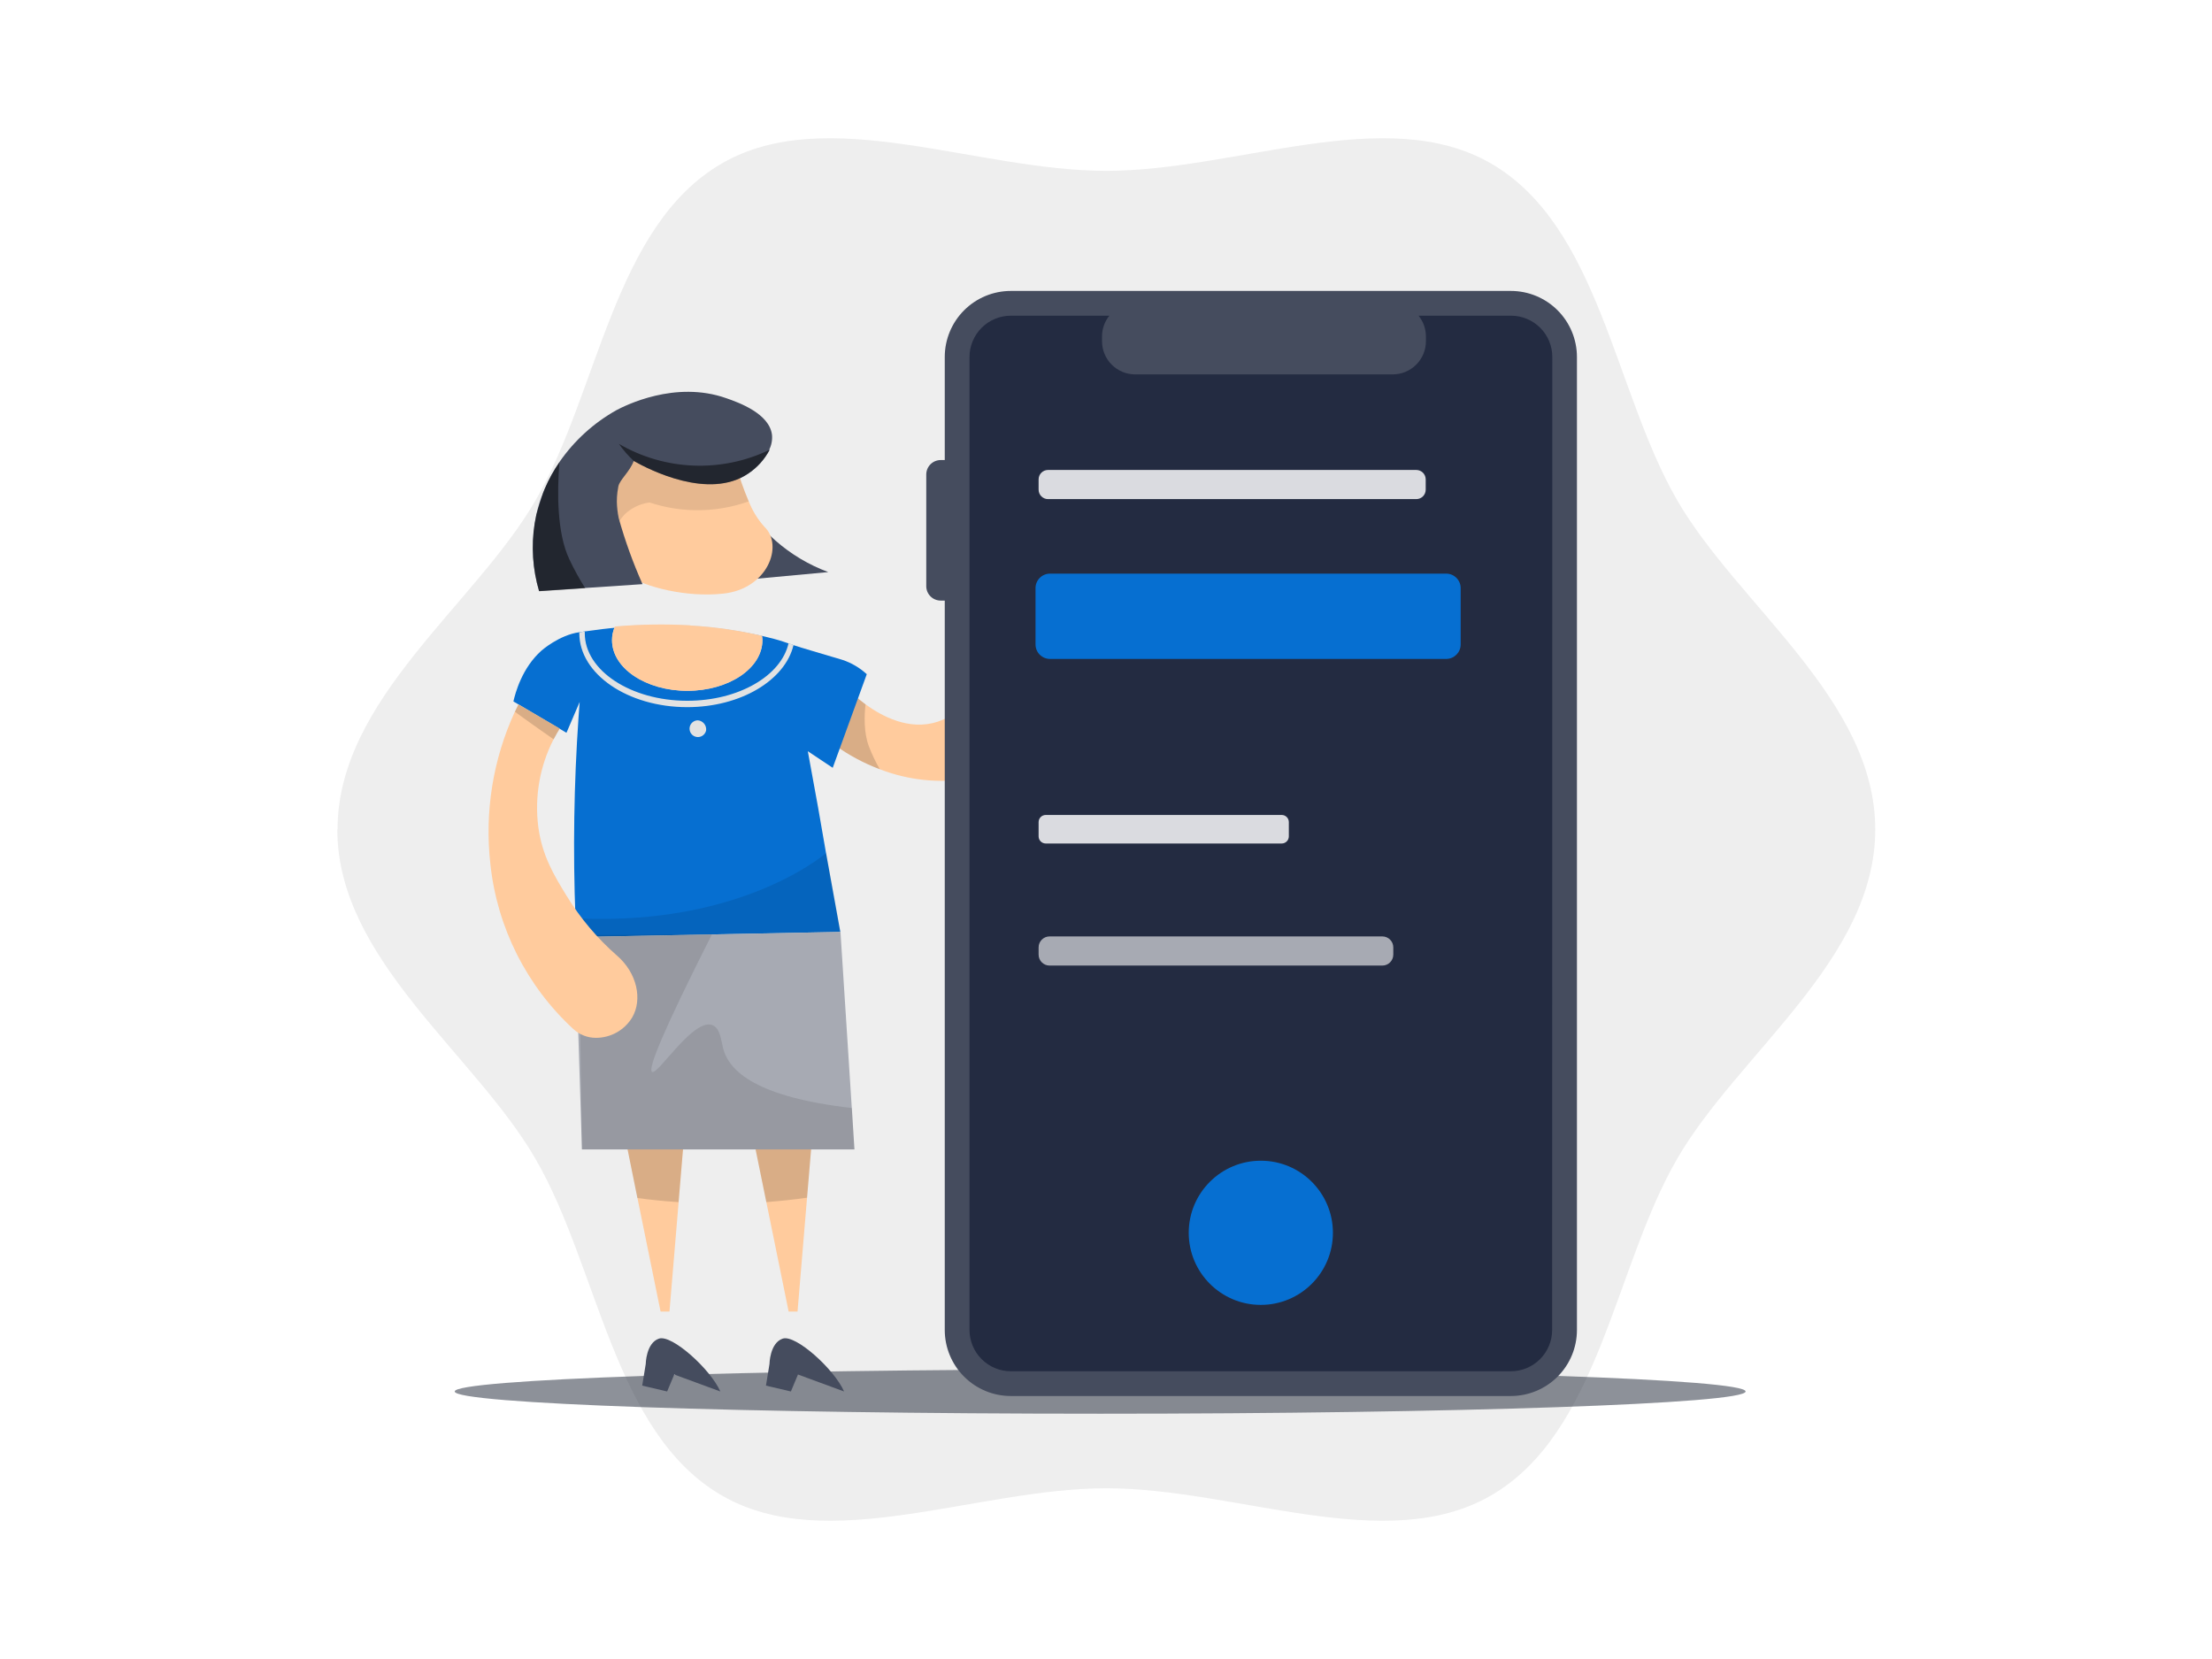 <svg xmlns="http://www.w3.org/2000/svg" width="800" height="600" fill="none" viewBox="0 0 800 600">
    <path d="M122 299.997C122 347.03 171.741 381.147 193.673 419.133C216.465 458.378 221.832 518.201 261.061 540.865C299.048 562.845 353.121 538.253 400.154 538.253C447.187 538.253 501.26 562.845 539.231 540.865C578.412 518.201 583.827 458.314 606.539 419.133C628.519 381.147 678.212 347.03 678.212 299.997C678.212 252.964 628.487 218.848 606.539 180.861C583.875 141.68 578.412 81.794 539.231 59.113C501.212 37.149 447.139 61.789 400.106 61.789C353.073 61.789 299 37.149 261.061 59.113C221.88 81.794 216.465 141.68 193.752 180.861C171.789 218.848 122.08 252.964 122.08 299.997" fill="black" opacity="0.07"/>
    <path d="M164.446 503.245C164.446 507.689 268.961 511.288 397.892 511.288C526.824 511.288 631.322 507.689 631.322 503.245C631.322 498.801 526.808 495.281 397.892 495.281C268.977 495.281 164.446 498.881 164.446 503.245Z" fill="#1D2535" opacity="0.5"/>
    <path d="M400.696 245.94C397.51 251.005 380.803 276.664 350.62 281.617C339.7 283.373 328.509 282.197 318.192 278.209C312.434 276.032 306.983 273.114 301.979 269.528C304.431 263.603 306.879 257.679 309.321 251.754C310.117 252.454 311.392 253.537 313.032 254.748C318.718 258.873 328.816 264.464 339.169 260.991C344.998 259.016 349.075 255.305 356.88 247.66C363.693 240.95 369.857 233.613 375.292 225.744C380.07 216.825 390.232 214.595 397.112 220.584C403.642 226.222 405.378 237.562 400.696 245.94Z" fill="#FFCB9D" style="fill: #FFCB9D; fill: #FFCB9D;"/>
    <path d="M318.192 278.209C312.434 276.032 306.983 273.114 301.979 269.528C304.431 263.603 306.879 257.678 309.321 251.754C310.117 252.454 311.392 253.537 313.032 254.748C312.586 258.586 312.331 264.862 314.243 269.927C315.341 272.786 316.661 275.555 318.192 278.209Z" fill="black" opacity="0.15"/>
    <path d="M266.699 178.058C273.724 191.393 285.425 201.665 299.557 206.902L252.396 211.266L266.731 178.058" fill="#454C5E"/>
    <path d="M247.714 407.554L245.436 434.774L242.123 474.337H238.906L230.544 433.293L226.977 415.709L247.714 407.554ZM294.03 407.554L291.88 433.165L288.44 474.337H285.223L277.147 434.694L273.277 415.709L294.03 407.554Z" fill="#FFCB9D" style="fill: #FFCB9D; fill: #FFCB9D;"/>
    <path d="M226.977 415.709L247.682 407.554L245.404 434.758C240.244 434.439 235.259 433.93 230.512 433.277L226.977 415.709ZM294.03 407.554L291.88 433.165C287.198 433.834 282.324 434.344 277.147 434.758L273.277 415.773L294.03 407.554Z" fill="black" opacity="0.15"/>
    <path d="M261.555 214.691C248.144 216.156 233.141 212.254 226.977 208.065C225.913 207.433 225.017 206.553 224.365 205.501C223.696 204.163 223.107 202.777 222.533 201.312C221.721 199.305 221.02 197.203 220.383 195.116C218.722 189.669 217.56 184.082 216.911 178.424C216.911 177.962 216.736 176.577 216.577 174.984C215.987 167.817 215.685 161.987 215.525 158.006C215.86 158.595 217.532 161.318 219.045 161.064C220.558 160.809 222.024 157.161 221.641 152.049H252.078L264.82 163.039C264.82 163.039 265.203 164.791 265.999 167.482C267.275 172.184 268.871 176.792 270.777 181.275C272.1 184.685 274.032 187.826 276.479 190.545C283.487 197.25 277.658 213.018 261.555 214.691Z" fill="#FFCB9D" style="fill: #FFCB9D; fill: #FFCB9D;"/>
    <path d="M270.777 181.339C259.191 185.456 246.564 185.59 234.893 181.721C231.905 182.134 229.089 183.363 226.754 185.273C223.33 188.172 223.409 190.848 220.638 194.829L220.383 195.212C218.73 189.762 217.568 184.176 216.911 178.52C216.911 178.058 216.736 176.672 216.577 175.08C215.987 167.912 215.685 162.083 215.525 158.101C215.86 158.69 217.532 161.414 219.045 161.159C220.558 160.904 222.024 157.257 221.641 152.144H252.078L264.82 163.134C264.82 163.134 265.203 164.886 265.999 167.578C267.275 172.279 268.871 176.888 270.777 181.371" fill="black" opacity="0.1"/>
    <path d="M292.135 271.567C295.065 287.367 297.136 298.978 298.506 307.164L298.744 308.518C300.449 318.075 302.201 327.535 303.905 337.044C271.944 337.639 239.978 338.254 208.007 338.892C208.007 336.694 208.086 334.432 208.134 332.218V332.107C207.188 307.81 207.56 283.48 209.249 259.223C209.377 257.44 209.504 255.656 209.647 253.872C208.055 257.599 206.462 261.315 204.869 265.021L185.677 253.681C186.378 250.654 188.783 241.544 195.87 235.269C195.87 235.269 202.241 229.662 209.488 228.659C210.153 228.592 210.813 228.48 211.463 228.324H211.813C215.923 227.751 219.873 227.225 223.616 226.939C232.688 226.144 241.806 226.006 250.899 226.525C259.615 227.052 268.272 228.303 276.781 230.268C278.931 230.777 281.161 231.351 283.279 232.051L285.079 232.657L285.748 232.88L286.926 233.31C288.28 233.835 301.675 237.737 304.606 238.629C307.902 239.71 310.927 241.486 313.477 243.838C309.368 255.114 305.264 266.396 301.165 277.683L292.023 271.599" fill="#066FD1" style="fill: #066FD1; fill: #066FD1;"/>
    <path d="M221.338 231.542C221.338 241.656 233.538 249.842 248.574 249.842C263.609 249.842 275.746 241.656 275.746 231.542C275.738 231.007 275.68 230.473 275.57 229.949C267.06 227.971 258.396 226.724 249.673 226.222C240.58 225.71 231.462 225.853 222.389 226.652C221.686 228.208 221.327 229.898 221.338 231.605" fill="#DADBE0"/>
    <path d="M278.326 162.72C276.51 166.169 273.86 169.109 270.617 171.273C256.394 180.829 234.988 169.983 229.207 166.702C227.789 170.588 224.094 173.535 223.632 175.924C223.505 176.64 223.377 177.357 223.298 178.01C223.152 179.167 223.083 180.332 223.09 181.498C223.138 183.473 223.362 185.44 223.759 187.375C226.046 195.538 228.926 203.523 232.376 211.266L211.671 212.652L194.963 213.767C192.614 205.811 192.07 197.432 193.37 189.239C193.498 188.522 193.689 187.439 193.975 186.053C194.604 183.341 195.434 180.679 196.46 178.09C196.635 177.628 196.826 177.15 197.033 176.688C198.463 173.332 200.229 170.131 202.305 167.132C207.676 159.355 214.759 152.914 223.011 148.306C225.862 146.809 244.114 137.443 262.686 144.021C267.289 145.614 278.263 149.596 279.202 157.273C279.377 159.133 279.023 161.004 278.183 162.672M260.52 503.245C257.047 495.281 243 482.54 238.317 484.132C233.634 485.725 233.539 493.322 233.539 493.322L232.265 501.127L241.279 503.245L243.844 497.113L260.52 503.245ZM305.275 503.245C301.803 495.281 287.755 482.54 283.073 484.132C278.39 485.725 278.294 493.322 278.294 493.322L277.02 501.127L286.035 503.245L288.599 497.113L305.275 503.245Z" fill="#454C5E"/>
    <path d="M278.326 162.72C276.51 166.169 273.86 169.109 270.617 171.273C256.41 180.925 234.972 169.983 229.206 166.702C227.204 164.843 225.405 162.777 223.839 160.538C232.058 165.319 241.324 168.014 250.825 168.386C260.326 168.758 269.774 166.796 278.342 162.672" fill="black" opacity="0.5"/>
    <path d="M309.018 415.709H210.46L208.74 360.776L208.071 338.908L303.969 337.044L308.063 400.737L309.018 415.709Z" fill="#A7AAB3"/>
    <path d="M309.018 415.709H210.46C210.078 389.875 209.701 364.041 209.329 338.207L257.493 337.904C239.591 373.279 234.351 386.466 235.784 387.645C237.775 389.238 251.234 367.162 258.082 370.953C260.551 372.339 260.806 376.416 261.523 379.14C263.721 387.565 273.819 396.803 308.126 400.737L309.018 415.709Z" fill="black" opacity="0.1"/>
    <path d="M285.86 232.848L285.191 232.625C282.563 244.395 267.161 253.442 248.558 253.442C228.124 253.442 211.495 242.484 211.495 229.041V228.356C210.858 228.452 210.205 228.547 209.521 228.691V229.025C209.521 243.758 227.041 255.751 248.542 255.751C267.91 255.751 284.012 245.988 286.991 233.262L285.812 232.832M255.391 264.065C255.291 264.632 255.032 265.158 254.643 265.583C254.255 266.007 253.753 266.312 253.197 266.462C252.642 266.611 252.055 266.599 251.506 266.427C250.957 266.255 250.468 265.93 250.097 265.49C249.726 265.05 249.489 264.514 249.412 263.943C249.335 263.373 249.422 262.793 249.664 262.27C249.905 261.748 250.29 261.305 250.774 260.994C251.259 260.683 251.821 260.516 252.397 260.513C253.264 260.59 254.065 261.007 254.626 261.672C255.187 262.338 255.462 263.198 255.391 264.065Z" fill="#E2E2E2"/>
    <path d="M211.686 212.716L194.979 213.831C192.629 205.875 192.085 197.495 193.386 189.303C193.513 188.586 193.704 187.503 193.991 186.117L196.476 178.154C196.651 177.692 196.842 177.214 197.049 176.752C198.478 173.396 200.245 170.194 202.321 167.196C201.477 177.899 201.381 192.823 205.937 202.331C207.625 205.913 209.535 209.387 211.654 212.732" fill="black" opacity="0.5"/>
    <path d="M303.969 337.044C272.009 337.639 240.043 338.26 208.071 338.908C208.071 336.694 208.151 334.432 208.199 332.218V332.107C259.676 334.655 289.937 315.702 298.809 308.518C300.513 318.075 302.265 327.535 303.969 337.044Z" fill="black" opacity="0.1"/>
    <path d="M228.649 367.959C227.286 370.215 225.362 372.081 223.066 373.376C220.769 374.671 218.177 375.35 215.541 375.349C212.509 375.355 209.586 374.217 207.354 372.164C190.458 356.606 179.798 335.434 177.363 312.596C175.211 293.738 178.268 274.65 186.203 257.408C186.697 256.341 187.127 255.465 187.493 254.748L202.433 263.492C201.891 264.368 201.095 265.706 200.187 267.41C195.207 277.147 193.286 288.162 194.676 299.01C196.078 309.554 200.394 316.609 204.997 324.111C209.917 332.121 216.01 339.348 223.075 345.549C230.481 351.904 232.392 361.524 228.649 367.959Z" fill="#FFCB9D" style="fill: #FFCB9D; fill: #FFCB9D;"/>
    <path d="M202.464 263.492C201.923 264.368 201.126 265.706 200.234 267.394C196.077 264.495 189.627 259.94 186.234 257.408C186.728 256.356 187.158 255.465 187.524 254.748L202.464 263.492Z" fill="black" opacity="0.15"/>
    <path d="M249.673 226.158C240.58 225.646 231.462 225.79 222.389 226.588C221.691 228.145 221.337 229.835 221.354 231.542C221.354 241.656 233.538 249.842 248.574 249.842C263.609 249.842 275.73 241.656 275.73 231.542C275.727 231.007 275.674 230.474 275.57 229.949C267.06 227.971 258.396 226.724 249.673 226.222" fill="#FFCB9D" style="fill: #FFCB9D; fill: #FFCB9D;"/>
    <path d="M546.446 109.698H365.576C354.862 109.698 346.177 118.384 346.177 129.098V481.011C346.177 491.725 354.862 500.41 365.576 500.41H546.446C557.16 500.41 565.846 491.725 565.846 481.011V129.098C565.846 118.384 557.16 109.698 546.446 109.698Z" fill="#232B41"/>
    <path d="M546.43 105.223H365.575C359.239 105.223 353.162 107.74 348.682 112.22C344.202 116.701 341.685 122.777 341.685 129.114V166.383C341.435 166.368 341.185 166.368 340.936 166.383H340.203C338.823 166.388 337.501 166.938 336.525 167.913C335.549 168.889 334.999 170.212 334.995 171.592V211.999C334.995 213.38 335.544 214.705 336.521 215.682C337.497 216.659 338.822 217.207 340.203 217.207H340.936C341.185 217.223 341.435 217.223 341.685 217.207V480.995C341.685 487.331 344.202 493.408 348.682 497.888C353.162 502.369 359.239 504.886 365.575 504.886H546.43C552.766 504.886 558.843 502.369 563.323 497.888C567.803 493.408 570.321 487.331 570.321 480.995V129.114C570.321 122.777 567.803 116.701 563.323 112.22C558.843 107.74 552.766 105.223 546.43 105.223ZM561.354 480.995C561.354 484.954 559.782 488.752 556.983 491.553C554.185 494.354 550.389 495.93 546.43 495.935H365.575C361.614 495.93 357.817 494.355 355.016 491.554C352.215 488.753 350.64 484.956 350.636 480.995V129.114C350.64 125.153 352.215 121.355 355.016 118.554C357.817 115.753 361.614 114.178 365.575 114.174H401.221C399.492 116.303 398.553 118.965 398.561 121.707V123.396C398.559 124.972 398.867 126.533 399.469 127.99C400.071 129.447 400.954 130.771 402.068 131.886C403.182 133.002 404.505 133.887 405.961 134.49C407.417 135.094 408.978 135.405 410.554 135.405H503.697C505.274 135.405 506.835 135.094 508.292 134.491C509.749 133.887 511.073 133.003 512.189 131.887C513.304 130.772 514.188 129.448 514.792 127.991C515.395 126.534 515.706 124.973 515.706 123.396V121.707C515.708 118.966 514.769 116.306 513.046 114.174H546.493C550.453 114.178 554.249 115.754 557.047 118.555C559.845 121.356 561.417 125.154 561.417 129.114L561.354 480.995Z" fill="#454C5E"/>
    <path d="M455.995 471.932C470.395 471.932 482.068 460.259 482.068 445.859C482.068 431.459 470.395 419.786 455.995 419.786C441.595 419.786 429.922 431.459 429.922 445.859C429.922 460.259 441.595 471.932 455.995 471.932Z" fill="#066FD1" style="fill: #066FD1; fill: #066FD1;"/>
    <path d="M512.218 169.967H379.034C377.152 169.967 375.626 171.493 375.626 173.375V177.102C375.626 178.985 377.152 180.511 379.034 180.511H512.218C514.101 180.511 515.627 178.985 515.627 177.102V173.375C515.627 171.493 514.101 169.967 512.218 169.967Z" fill="#DADBE0"/>
    <path d="M523.033 207.46H379.751C376.857 207.46 374.511 209.806 374.511 212.7V233.071C374.511 235.965 376.857 238.311 379.751 238.311H523.033C525.927 238.311 528.273 235.965 528.273 233.071V212.7C528.273 209.806 525.927 207.46 523.033 207.46Z" fill="#066FD1" style="fill: #066FD1; fill: #066FD1;"/>
    <path d="M463.545 294.741H378.206C376.781 294.741 375.626 295.896 375.626 297.321V302.482C375.626 303.907 376.781 305.062 378.206 305.062H463.545C464.97 305.062 466.125 303.907 466.125 302.482V297.321C466.125 295.896 464.97 294.741 463.545 294.741Z" fill="#DADBE0"/>
    <path d="M499.938 338.669H379.592C377.402 338.669 375.626 340.444 375.626 342.634V345.247C375.626 347.437 377.402 349.212 379.592 349.212H499.938C502.129 349.212 503.904 347.437 503.904 345.247V342.634C503.904 340.444 502.129 338.669 499.938 338.669Z" fill="#A7AAB3"/>
</svg>
